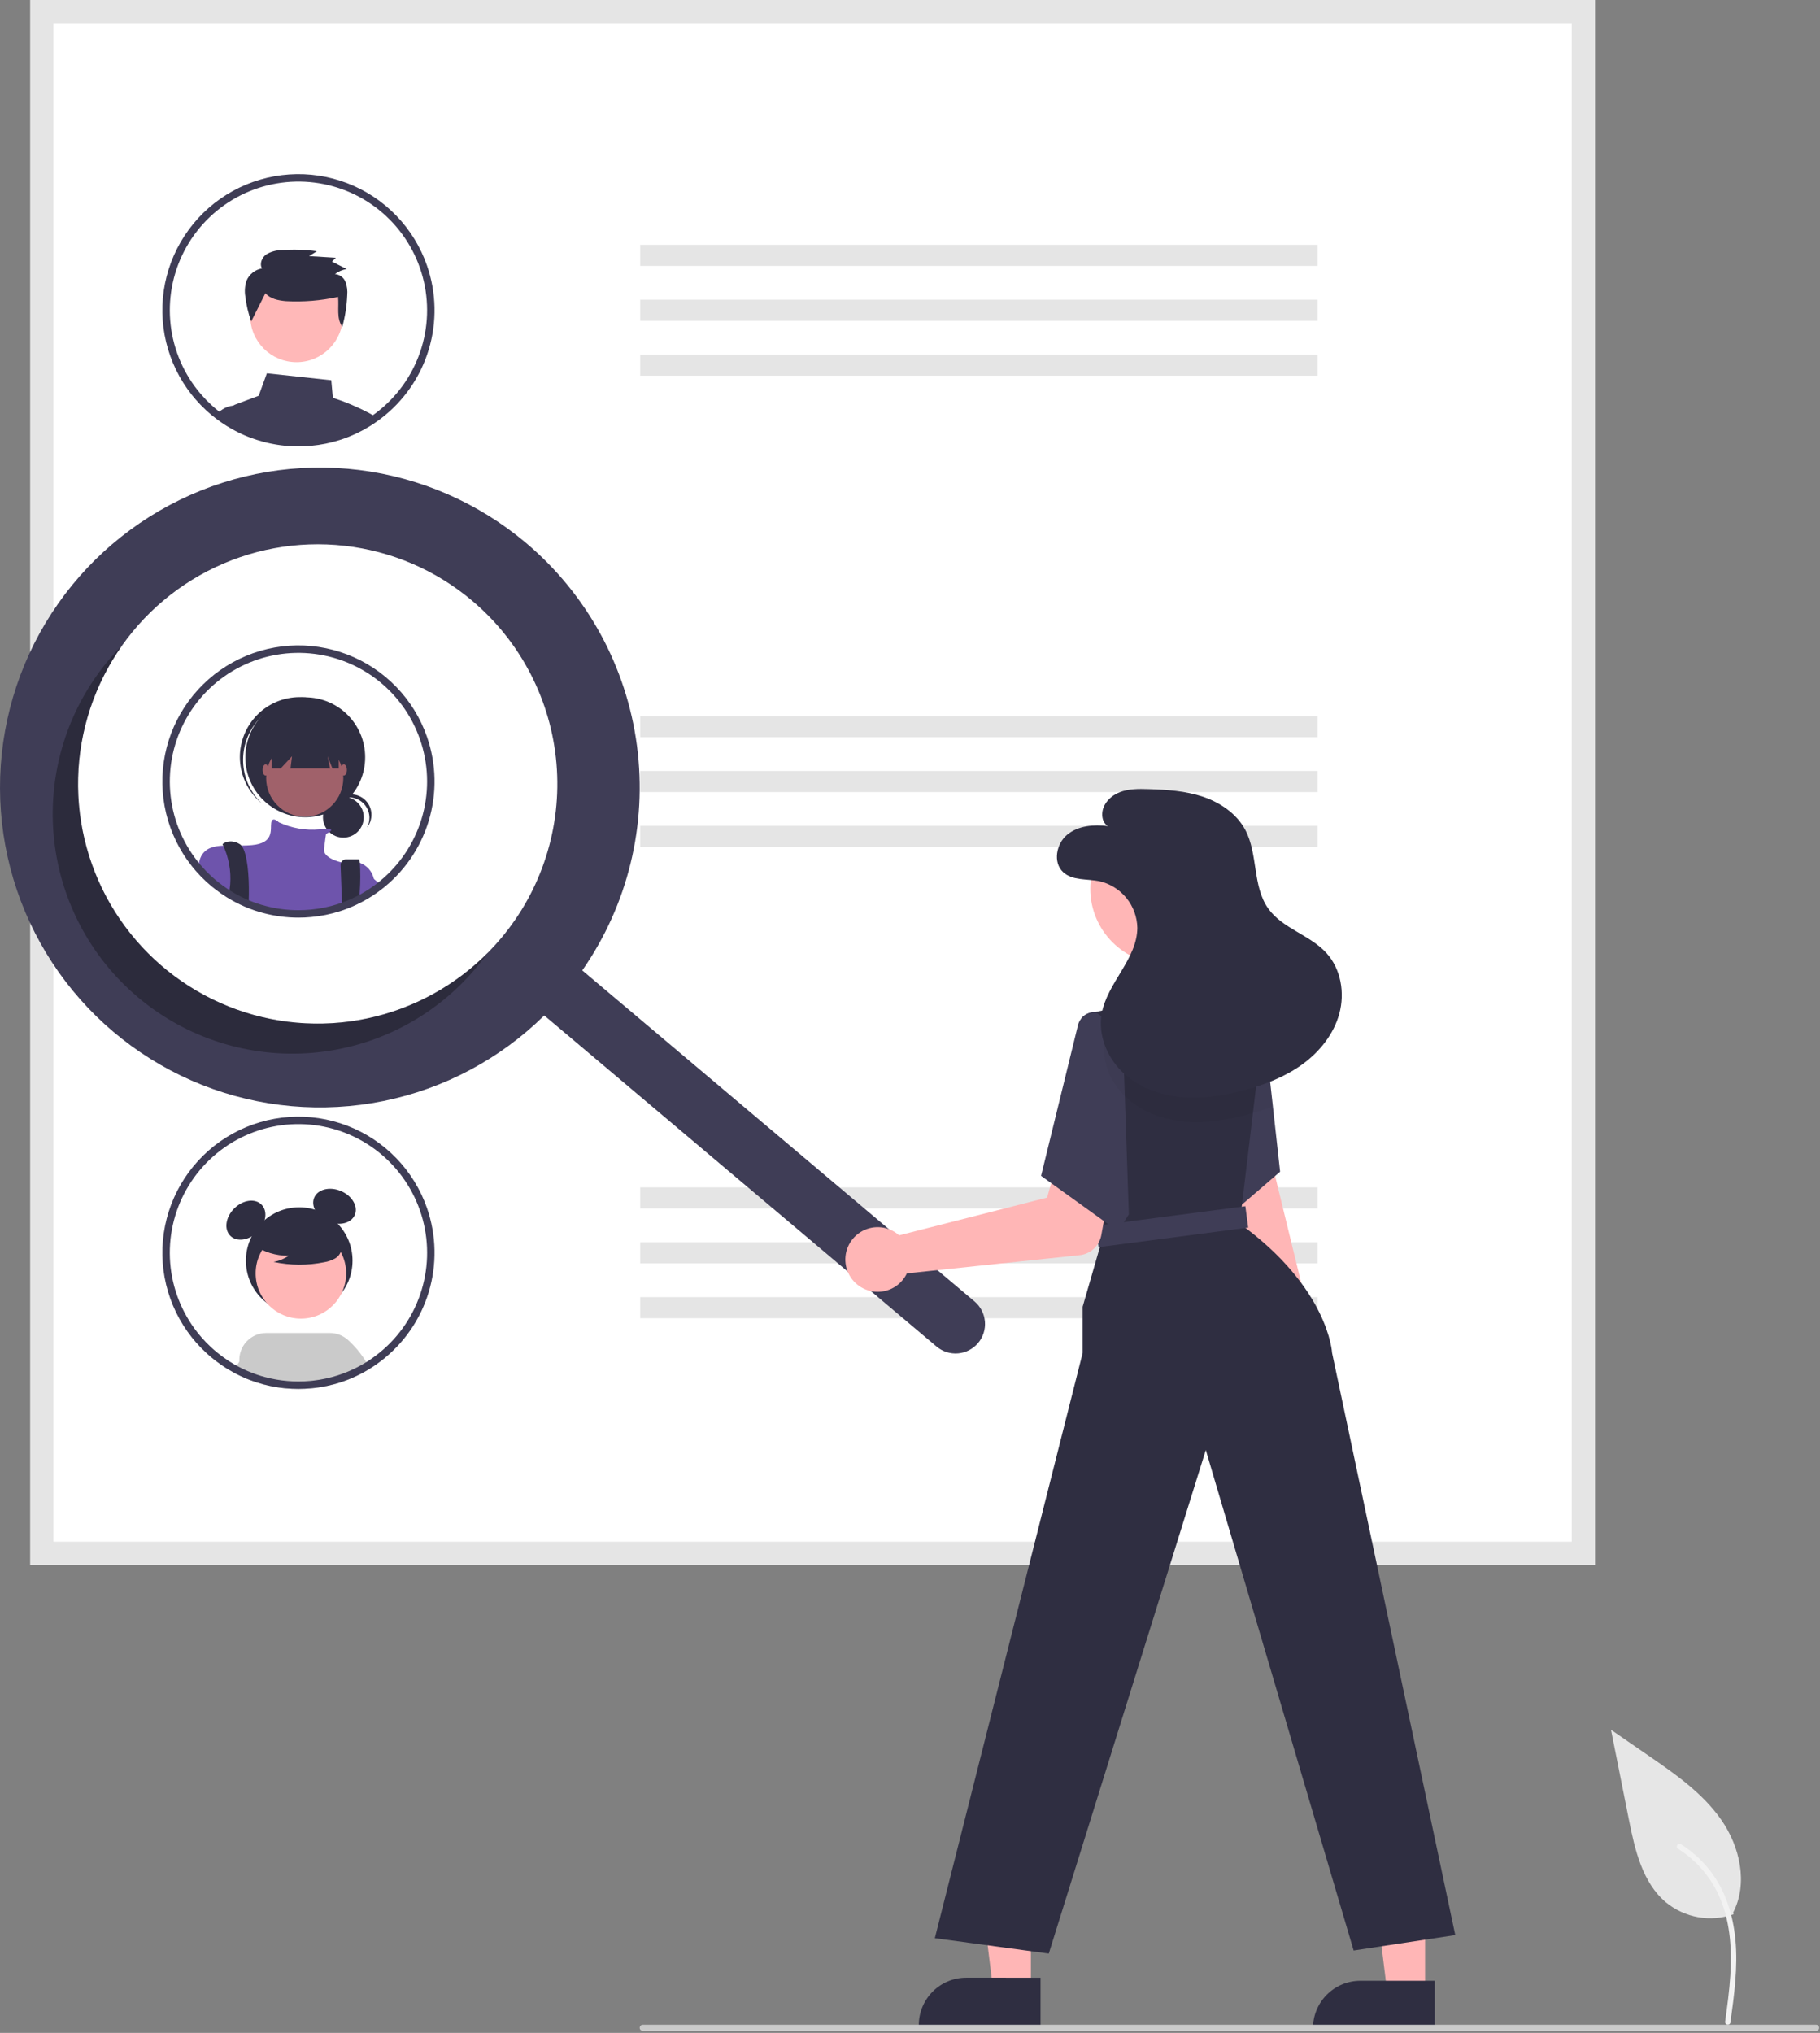 <svg width="591" height="660" viewBox="0 0 591 660" fill="none" xmlns="http://www.w3.org/2000/svg">
<rect x="0" y="0" width="591" height="660" fill="#808080" stroke="none"/>
<g clip-path="url(#clip0_1_370)">
<path d="M562.935 621.488C559.252 622.783 555.299 623.107 551.455 622.43C547.611 621.753 544.006 620.097 540.988 617.622C533.301 611.17 530.888 600.541 528.93 590.698L523.13 561.586L535.273 569.948C544.006 575.961 552.935 582.167 558.982 590.877C565.029 599.587 567.668 611.477 562.81 620.901" fill="#E6E6E6"/>
<path d="M561.896 656.734C563.125 647.781 564.39 638.714 563.528 629.665C562.762 621.629 560.31 613.78 555.318 607.344C552.669 603.934 549.445 601.013 545.792 598.711C544.839 598.111 543.963 599.62 544.911 600.218C551.232 604.213 556.121 610.112 558.874 617.065C561.914 624.797 562.402 633.226 561.874 641.439C561.557 646.406 560.885 651.339 560.208 656.269C560.154 656.492 560.187 656.728 560.3 656.927C560.414 657.127 560.599 657.276 560.818 657.343C561.042 657.403 561.28 657.373 561.481 657.259C561.682 657.145 561.83 656.956 561.893 656.733L561.896 656.734Z" fill="#F2F2F2"/>
<path d="M517.885 508.034H9.851V0H517.885V508.034Z" fill="white"/>
<path d="M517.885 508.034H9.851V0H517.885V508.034ZM17.357 500.528H510.379V7.506H17.357V500.528Z" fill="#E5E5E5"/>
<path d="M427.885 79.482H207.885V86.335H427.885V79.482Z" fill="#E5E5E5"/>
<path d="M427.885 97.3H207.885V104.153H427.885V97.3Z" fill="#E5E5E5"/>
<path d="M427.885 115.118H207.885V121.972H427.885V115.118Z" fill="#E5E5E5"/>
<path d="M427.885 232.482H207.885V239.336H427.885V232.482Z" fill="#E5E5E5"/>
<path d="M427.885 250.301H207.885V257.154H427.885V250.301Z" fill="#E5E5E5"/>
<path d="M427.885 268.119H207.885V274.972H427.885V268.119Z" fill="#E5E5E5"/>
<path d="M427.885 385.483H207.885V392.336H427.885V385.483Z" fill="#E5E5E5"/>
<path d="M427.885 403.301H207.885V410.154H427.885V403.301Z" fill="#E5E5E5"/>
<path d="M427.885 421.119H207.885V427.972H427.885V421.119Z" fill="#E5E5E5"/>
<path d="M119.814 134.084C116.056 132.104 112.133 130.453 108.089 129.15L107.574 123.446L86.663 121.193L84.005 128.484L76.501 131.3C76.232 131.402 75.977 131.535 75.739 131.696H75.731C75.312 131.979 74.956 132.345 74.683 132.77C74.41 133.196 74.227 133.673 74.144 134.171C74.064 134.667 74.083 135.174 74.2 135.663L74.597 137.289C75.168 137.63 75.755 137.955 76.342 138.265L76.715 138.455C77.572 138.899 78.444 139.32 79.341 139.708C79.523 139.788 79.722 139.867 79.904 139.946C79.92 139.954 79.928 139.954 79.944 139.962C80.364 140.137 80.784 140.303 81.213 140.462C82.62 141 84.055 141.46 85.512 141.842C89.231 142.834 93.063 143.335 96.912 143.334C98.316 143.334 99.704 143.27 101.077 143.135C104.212 142.846 107.308 142.221 110.31 141.271C110.318 141.271 110.326 141.263 110.334 141.263C112.231 140.659 114.084 139.925 115.879 139.066C115.887 139.058 115.903 139.058 115.911 139.05C116.315 138.86 116.704 138.653 117.101 138.455L117.291 138.36C117.608 138.193 117.926 138.027 118.243 137.852C119.037 137.416 119.814 136.956 120.583 136.464C120.797 136.337 121.004 136.202 121.218 136.059C121.519 135.861 121.821 135.655 122.114 135.441C121.377 134.965 120.607 134.513 119.814 134.084Z" fill="#3F3D56"/>
<path d="M80.57 137.598L79.261 131.688H75.842C75.808 131.689 75.773 131.692 75.739 131.696H75.731C74.502 131.8 73.319 132.209 72.288 132.886C71.589 133.333 70.968 133.89 70.448 134.536C71.463 135.306 72.519 136.02 73.605 136.702L73.653 136.726C73.962 136.916 74.28 137.107 74.597 137.289C75.168 137.63 75.755 137.955 76.342 138.265L76.715 138.455C77.572 138.899 78.445 139.32 79.341 139.708C79.523 139.788 79.722 139.867 79.904 139.946C79.92 139.954 79.928 139.954 79.944 139.962C80.364 140.137 80.784 140.303 81.213 140.462L80.57 137.598Z" fill="#3F3D56"/>
<path d="M96.297 117.587C104.615 117.587 111.358 110.845 111.358 102.527C111.358 94.21 104.615 87.467 96.297 87.467C87.98 87.467 81.237 94.21 81.237 102.527C81.237 110.845 87.98 117.587 96.297 117.587Z" fill="#FFB8B8"/>
<path d="M86.186 95.192C87.745 97.037 90.384 97.557 92.817 97.771C98.507 98.085 104.214 97.619 109.778 96.386C110.122 99.727 109.182 103.33 111.151 106.079C112.073 102.751 112.61 99.328 112.749 95.878C112.896 94.398 112.703 92.903 112.184 91.509C111.907 90.81 111.439 90.203 110.834 89.757C110.229 89.311 109.511 89.044 108.761 88.985C109.883 88.134 111.197 87.572 112.588 87.349L107.806 84.946L109.034 83.686L100.377 83.156L102.884 81.563C99.11 81.044 95.292 80.924 91.493 81.203C89.718 81.204 87.976 81.688 86.455 82.604C85.025 83.626 84.199 85.657 85.087 87.158C83.976 87.341 82.93 87.804 82.048 88.504C81.166 89.203 80.477 90.117 80.047 91.157C79.503 92.811 79.372 94.573 79.665 96.289C79.991 99.042 80.63 101.749 81.572 104.357L86.186 95.192Z" fill="#2F2E41"/>
<path d="M138.646 86.202C136.533 80.131 133.122 74.595 128.649 69.979C124.176 65.362 118.751 61.777 112.75 59.474C106.75 57.169 100.319 56.202 93.906 56.639C87.494 57.076 81.254 58.906 75.621 62.002C69.988 65.099 65.099 69.386 61.294 74.567C57.488 79.747 54.859 85.694 53.588 91.995C52.318 98.296 52.437 104.798 53.938 111.048C55.438 117.298 58.284 123.145 62.277 128.182C62.674 128.682 63.086 129.182 63.507 129.666C63.539 129.697 63.562 129.729 63.594 129.761C64.628 130.952 65.727 132.086 66.886 133.156C67.188 133.434 67.505 133.719 67.822 133.989C68.425 134.528 69.044 135.044 69.687 135.536C69.94 135.734 70.186 135.933 70.448 136.123C71.463 136.892 72.518 137.606 73.605 138.289L73.653 138.312C73.962 138.503 74.28 138.693 74.597 138.876C75.168 139.217 75.755 139.542 76.342 139.851L76.715 140.042C77.572 140.486 78.445 140.906 79.341 141.295C79.523 141.374 79.722 141.454 79.904 141.533C79.92 141.541 79.928 141.541 79.944 141.549C80.364 141.724 80.784 141.89 81.213 142.049C82.62 142.586 84.055 143.047 85.512 143.429C89.231 144.42 93.063 144.922 96.912 144.92C98.316 144.92 99.704 144.857 101.077 144.722C104.212 144.433 107.308 143.808 110.31 142.858C110.318 142.858 110.326 142.85 110.334 142.85C112.231 142.246 114.084 141.511 115.879 140.653C115.887 140.645 115.903 140.645 115.911 140.637C116.315 140.446 116.704 140.24 117.101 140.042L117.291 139.946C117.608 139.78 117.926 139.613 118.243 139.439C119.037 139.002 119.814 138.542 120.583 138.051C120.797 137.924 121.004 137.789 121.218 137.646C121.519 137.448 121.821 137.241 122.114 137.027C122.503 136.758 122.892 136.48 123.273 136.194C123.391 136.107 123.519 136.02 123.637 135.925C131.069 130.283 136.525 122.434 139.221 113.502C141.917 104.569 141.716 95.013 138.646 86.202V86.202ZM122.178 133.997C121.916 134.203 121.647 134.401 121.377 134.584C121.115 134.782 120.853 134.973 120.583 135.147C120.353 135.314 120.123 135.472 119.885 135.623L119.814 135.671C119.639 135.79 119.465 135.901 119.29 136.012C118.632 136.424 117.965 136.821 117.291 137.202L117.077 137.321C116.776 137.487 116.474 137.646 116.173 137.805C116.133 137.828 116.085 137.844 116.046 137.868L115.998 137.892C115.618 138.09 115.229 138.281 114.84 138.463C113.34 139.185 111.795 139.811 110.215 140.335C110.009 140.407 109.803 140.478 109.597 140.541C106.755 141.445 103.824 142.041 100.855 142.318C99.554 142.437 98.237 142.501 96.912 142.501C93.272 142.508 89.647 142.034 86.131 141.089C84.327 140.618 82.559 140.019 80.84 139.296C80.753 139.256 80.657 139.225 80.57 139.185C80.475 139.145 80.388 139.114 80.301 139.074C80.205 139.034 80.118 138.995 80.023 138.947C79.277 138.622 78.539 138.265 77.818 137.892L77.469 137.71C76.588 137.249 75.723 136.758 74.882 136.234C74.636 136.083 74.383 135.925 74.145 135.758C74.081 135.718 74.026 135.679 73.962 135.639C73.399 135.266 72.836 134.877 72.288 134.473C71.916 134.195 71.543 133.918 71.178 133.632C70.567 133.172 69.98 132.68 69.409 132.172C69.108 131.918 68.814 131.641 68.528 131.379C67.404 130.341 66.339 129.239 65.339 128.079C65.006 127.698 64.681 127.317 64.371 126.921C64.301 126.842 64.235 126.76 64.173 126.675C59.019 120.171 55.919 112.279 55.268 104.006C54.617 95.733 56.445 87.454 60.519 80.224C64.593 72.994 70.728 67.141 78.141 63.412C85.555 59.683 93.911 58.246 102.144 59.285C110.378 60.325 118.115 63.793 124.369 69.247C130.623 74.702 135.111 81.895 137.261 89.911C139.41 97.926 139.123 106.4 136.437 114.252C133.751 122.104 128.787 128.978 122.178 133.997L122.178 133.997Z" fill="#3F3D56"/>
<path d="M138.647 239.202C136.534 233.132 133.122 227.595 128.649 222.979C124.177 218.363 118.751 214.778 112.751 212.474C106.75 210.17 100.319 209.202 93.907 209.639C87.494 210.076 81.254 211.906 75.621 215.003C69.989 218.099 65.099 222.387 61.294 227.567C57.489 232.747 54.859 238.695 53.589 244.995C52.318 251.296 52.438 257.798 53.938 264.048C55.439 270.298 58.285 276.145 62.277 281.182C62.674 281.682 63.087 282.182 63.507 282.666C63.539 282.697 63.562 282.729 63.594 282.761C64.628 283.952 65.727 285.086 66.886 286.156C67.188 286.434 67.505 286.719 67.822 286.989C68.425 287.529 69.044 288.044 69.687 288.536C70.941 289.525 72.249 290.444 73.605 291.289L73.653 291.313C74.533 291.86 75.43 292.368 76.342 292.852L76.715 293.042C77.572 293.486 78.444 293.907 79.341 294.295C79.523 294.375 79.722 294.454 79.904 294.533C79.92 294.541 79.928 294.541 79.944 294.549C81.755 295.302 83.616 295.93 85.513 296.429C89.231 297.42 93.063 297.922 96.912 297.921C98.316 297.921 99.704 297.857 101.077 297.722C104.212 297.433 107.308 296.808 110.31 295.858C110.319 295.858 110.326 295.85 110.334 295.85C112.231 295.246 114.084 294.512 115.879 293.653C115.887 293.645 115.903 293.645 115.911 293.637C116.315 293.446 116.704 293.24 117.101 293.042L117.292 292.947C117.609 292.78 117.926 292.613 118.243 292.439C119.037 292.003 119.814 291.543 120.584 291.051C120.798 290.924 121.004 290.789 121.218 290.646C121.916 290.186 122.606 289.694 123.273 289.194C123.392 289.107 123.519 289.02 123.638 288.925C131.07 283.283 136.524 275.434 139.221 266.502C141.917 257.57 141.716 248.013 138.647 239.202V239.202Z" fill="white"/>
<path d="M111.495 271.944C115.153 271.944 118.119 268.979 118.119 265.321C118.119 261.663 115.153 258.698 111.495 258.698C107.838 258.698 104.872 261.663 104.872 265.321C104.872 268.979 107.838 271.944 111.495 271.944Z" fill="#2F2E41"/>
<path d="M113.341 258.88C114.487 258.881 115.614 259.178 116.611 259.744C117.607 260.31 118.44 261.125 119.028 262.109C119.616 263.093 119.938 264.213 119.963 265.359C119.988 266.505 119.715 267.638 119.171 268.647C119.745 267.929 120.163 267.099 120.399 266.21C120.634 265.321 120.682 264.393 120.539 263.484C120.396 262.576 120.065 261.707 119.568 260.934C119.071 260.16 118.418 259.499 117.651 258.991C116.884 258.484 116.02 258.142 115.113 257.987C114.207 257.832 113.278 257.868 112.386 258.092C111.494 258.316 110.659 258.723 109.933 259.288C109.207 259.852 108.607 260.562 108.17 261.371C108.789 260.594 109.576 259.966 110.471 259.535C111.366 259.104 112.348 258.88 113.341 258.88L113.341 258.88Z" fill="#2F2E41"/>
<path d="M99.119 265.307C109.864 265.307 118.575 256.596 118.575 245.851C118.575 235.106 109.864 226.395 99.119 226.395C88.373 226.395 79.663 235.106 79.663 245.851C79.663 256.596 88.373 265.307 99.119 265.307Z" fill="#2F2E41"/>
<path d="M83.849 233.78C87.201 230.009 91.887 227.689 96.918 227.308C101.949 226.928 106.931 228.516 110.812 231.739C110.654 231.588 110.495 231.435 110.331 231.289C106.488 227.846 101.434 226.07 96.281 226.353C91.129 226.636 86.3 228.955 82.857 232.798C79.414 236.641 77.639 241.695 77.922 246.847C78.205 252 80.523 256.828 84.367 260.271C84.404 260.304 84.441 260.337 84.478 260.37C84.643 260.517 84.813 260.656 84.982 260.796C81.326 257.319 79.165 252.557 78.954 247.517C78.743 242.476 80.498 237.55 83.85 233.779L83.849 233.78Z" fill="#2F2E41"/>
<path d="M98.954 265.142C105.874 265.142 111.484 259.532 111.484 252.611C111.484 245.691 105.874 240.081 98.954 240.081C92.033 240.081 86.423 245.691 86.423 252.611C86.423 259.532 92.033 265.142 98.954 265.142Z" fill="#A0616A"/>
<path d="M121.377 285.26V289.464C120.607 289.956 119.83 290.416 119.037 290.853C118.719 291.027 118.402 291.194 118.085 291.36L117.894 291.455C117.498 291.654 117.109 291.86 116.704 292.05C116.697 292.058 116.68 292.058 116.673 292.066C114.877 292.925 113.024 293.659 111.127 294.264C111.12 294.264 111.112 294.272 111.104 294.272C108.101 295.221 105.006 295.846 101.87 296.136C100.497 296.271 99.109 296.334 97.705 296.334C93.857 296.335 90.025 295.834 86.306 294.843C84.409 294.344 82.548 293.716 80.737 292.963C80.721 292.955 80.713 292.955 80.697 292.947C80.515 292.867 80.316 292.788 80.134 292.709C79.238 292.32 78.365 291.9 77.508 291.455L77.136 291.265C76.223 290.781 75.327 290.273 74.446 289.726L74.399 289.702C73.043 288.857 71.734 287.938 70.48 286.95C69.837 286.458 69.219 285.942 68.616 285.403C68.298 285.133 67.981 284.847 67.68 284.57C66.521 283.499 65.422 282.366 64.387 281.175C64.525 280.348 64.726 279.534 64.99 278.739L64.998 278.731C65.046 278.596 65.101 278.463 65.165 278.335C65.209 278.221 65.259 278.109 65.315 278.001C66.735 275.344 69.306 274.685 72.495 274.543C74.296 274.463 76.287 274.551 78.389 274.527C79.499 274.519 80.65 274.479 81.8 274.376C89.058 273.718 87.742 269.434 88.067 267.125C88.392 264.888 90.407 266.824 90.542 266.951L90.55 266.959C94.657 268.881 99.202 269.678 103.718 269.267C104.496 269.172 105.273 269.117 106.05 269.093C108.097 269.069 107.653 269.656 106.947 270.14C106.605 270.365 106.247 270.567 105.876 270.743C105.876 270.743 105.551 272.726 105.218 275.693C104.9 278.533 110.342 279.866 110.794 279.969C110.804 279.975 110.815 279.978 110.826 279.977C112.813 279.461 114.906 279.516 116.863 280.135H116.871C117.989 280.547 118.987 281.231 119.774 282.126C120.561 283.021 121.112 284.098 121.377 285.26Z" fill="#6E54AC"/>
<path d="M80.816 290.361C80.816 290.948 80.801 291.511 80.777 292.042C80.769 292.36 80.753 292.669 80.737 292.963C80.721 292.955 80.713 292.955 80.697 292.947C80.515 292.867 80.316 292.788 80.134 292.709C79.238 292.32 78.365 291.9 77.508 291.455L77.136 291.265C76.223 290.781 75.327 290.274 74.446 289.726C74.47 289.448 74.51 289.171 74.549 288.893C74.636 288.282 74.708 287.664 74.756 287.053C75.068 282.761 74.29 278.461 72.495 274.551V274.543C72.336 274.225 72.241 274.051 72.241 274.051C72.241 274.051 74.549 272.068 77.841 274.051C78.052 274.174 78.237 274.336 78.389 274.527C80.372 276.867 80.911 284.736 80.816 290.361Z" fill="#2F2E41"/>
<path d="M116.839 289.282C116.807 290.17 116.76 291.098 116.704 292.042V292.05C116.697 292.058 116.68 292.058 116.673 292.066C114.877 292.925 113.024 293.659 111.127 294.264C111.12 294.264 111.112 294.272 111.104 294.272L111.017 292.042L111.008 291.749L110.588 280.897C110.577 280.651 110.616 280.406 110.702 280.175C110.788 279.945 110.92 279.735 111.09 279.557C111.259 279.379 111.464 279.237 111.69 279.14C111.916 279.043 112.159 278.993 112.405 278.993H116.427C116.625 278.993 116.768 279.397 116.863 280.127V280.135C117.058 283.181 117.05 286.237 116.839 289.282Z" fill="#2F2E41"/>
<path d="M88.237 236.948V249.482H91.138L94.831 245.525L94.337 249.482H107.164L106.371 245.525L107.957 249.482H110.003V236.948H88.237Z" fill="#2F2E41"/>
<path d="M86.258 251.787C86.804 251.787 87.247 250.975 87.247 249.974C87.247 248.972 86.804 248.16 86.258 248.16C85.712 248.16 85.269 248.972 85.269 249.974C85.269 250.975 85.712 251.787 86.258 251.787Z" fill="#A0616A"/>
<path d="M111.65 251.787C112.196 251.787 112.639 250.975 112.639 249.974C112.639 248.972 112.196 248.16 111.65 248.16C111.104 248.16 110.661 248.972 110.661 249.974C110.661 250.975 111.104 251.787 111.65 251.787Z" fill="#A0616A"/>
<path d="M124.066 287.608C123.4 288.108 122.709 288.6 122.011 289.06C121.797 289.202 121.591 289.337 121.377 289.464C120.607 289.956 119.83 290.416 119.037 290.852C118.719 291.027 118.402 291.194 118.085 291.36V282.618C118.085 282.618 119.354 283.634 121.377 285.323C121.631 285.537 121.892 285.76 122.17 285.998C122.757 286.489 123.392 287.029 124.066 287.608Z" fill="#6E54AC"/>
<path d="M138.647 239.202C136.534 233.132 133.122 227.595 128.649 222.979C124.177 218.363 118.751 214.778 112.751 212.474C106.75 210.17 100.319 209.202 93.907 209.639C87.494 210.076 81.254 211.906 75.621 215.003C69.989 218.099 65.099 222.387 61.294 227.567C57.489 232.747 54.859 238.695 53.589 244.995C52.318 251.296 52.438 257.798 53.938 264.048C55.439 270.298 58.285 276.145 62.277 281.182C62.674 281.682 63.087 282.182 63.507 282.666C63.539 282.697 63.562 282.729 63.594 282.761C64.628 283.952 65.727 285.086 66.886 286.156C67.188 286.434 67.505 286.719 67.822 286.989C68.425 287.529 69.044 288.044 69.687 288.536C70.941 289.525 72.249 290.444 73.605 291.289L73.653 291.313C74.533 291.86 75.43 292.368 76.342 292.852L76.715 293.042C77.572 293.486 78.444 293.907 79.341 294.295C79.523 294.375 79.722 294.454 79.904 294.533C79.92 294.541 79.928 294.541 79.944 294.549C81.755 295.302 83.616 295.93 85.513 296.429C89.231 297.42 93.063 297.922 96.912 297.921C98.316 297.921 99.704 297.857 101.077 297.722C104.212 297.433 107.308 296.808 110.31 295.858C110.319 295.858 110.326 295.85 110.334 295.85C112.231 295.246 114.084 294.512 115.879 293.653C115.887 293.645 115.903 293.645 115.911 293.637C116.315 293.446 116.704 293.24 117.101 293.042L117.292 292.947C117.609 292.78 117.926 292.613 118.243 292.439C119.037 292.003 119.814 291.543 120.584 291.051C120.798 290.924 121.004 290.789 121.218 290.646C121.916 290.186 122.606 289.694 123.273 289.194C123.392 289.107 123.519 289.02 123.638 288.925C131.07 283.283 136.524 275.434 139.221 266.502C141.917 257.57 141.716 248.013 138.647 239.202V239.202ZM122.178 286.997C121.916 287.203 121.646 287.402 121.377 287.584C121.115 287.782 120.853 287.973 120.584 288.147C120.354 288.314 120.123 288.473 119.885 288.623C119.687 288.758 119.489 288.885 119.29 289.012C118.632 289.424 117.966 289.821 117.292 290.202L117.077 290.321C116.776 290.487 116.474 290.646 116.173 290.805C116.133 290.829 116.085 290.844 116.046 290.868L115.998 290.892C115.618 291.09 115.229 291.281 114.84 291.463C113.34 292.186 111.795 292.811 110.215 293.335C110.009 293.407 109.803 293.478 109.597 293.542C106.755 294.445 103.824 295.041 100.855 295.319C99.553 295.438 98.237 295.501 96.912 295.501C93.272 295.508 89.647 295.034 86.131 294.089C84.327 293.618 82.559 293.019 80.84 292.296C80.658 292.225 80.475 292.145 80.301 292.074C80.206 292.034 80.118 291.995 80.023 291.947C79.277 291.622 78.54 291.265 77.818 290.892L77.469 290.71C76.588 290.249 75.723 289.758 74.882 289.234C74.573 289.044 74.264 288.845 73.963 288.639C73.01 288.012 72.082 287.338 71.178 286.632C70.567 286.172 69.98 285.68 69.409 285.172C69.108 284.919 68.814 284.641 68.528 284.379C67.404 283.341 66.339 282.239 65.339 281.079C65.006 280.698 64.681 280.318 64.371 279.921C64.301 279.843 64.235 279.76 64.173 279.675C59.019 273.171 55.919 265.279 55.268 257.006C54.617 248.733 56.445 240.454 60.519 233.224C64.593 225.994 70.728 220.141 78.141 216.412C85.555 212.683 93.911 211.246 102.144 212.286C110.378 213.325 118.115 216.793 124.369 222.247C130.623 227.702 135.111 234.895 137.261 242.911C139.41 250.926 139.123 259.4 136.437 267.252C133.751 275.104 128.787 281.978 122.178 286.997V286.997Z" fill="#3F3D56"/>
<path d="M97.162 426.591C106.724 426.591 114.476 418.839 114.476 409.276C114.476 399.714 106.724 391.962 97.162 391.962C87.599 391.962 79.847 399.714 79.847 409.276C79.847 418.839 87.599 426.591 97.162 426.591Z" fill="#2F2E41"/>
<path d="M83.647 399.941C86.445 397.143 87.012 393.173 84.913 391.075C82.815 388.977 78.845 389.544 76.047 392.342C73.249 395.14 72.682 399.109 74.781 401.207C76.879 403.306 80.849 402.739 83.647 399.941Z" fill="#2F2E41"/>
<path d="M115.208 394.442C116.374 391.713 114.369 388.241 110.73 386.686C107.091 385.132 103.196 386.084 102.03 388.813C100.865 391.542 102.869 395.015 106.508 396.569C110.147 398.124 114.042 397.171 115.208 394.442Z" fill="#2F2E41"/>
<path d="M117.872 442.862L115.832 439.652C114.967 437.718 113.37 436.206 111.392 435.447C109.414 434.689 107.216 434.745 105.279 435.603C103.342 436.462 101.825 438.053 101.059 440.028C100.293 442.004 100.341 444.202 101.192 446.142L101.772 448.222L102.432 450.582C105.105 450.244 107.742 449.669 110.312 448.862C110.32 448.861 110.327 448.857 110.332 448.852C112.232 448.251 114.087 447.516 115.883 446.652C115.892 446.642 115.902 446.642 115.912 446.632C116.312 446.442 116.702 446.242 117.102 446.042C117.168 446.013 117.231 445.979 117.292 445.942C117.612 445.782 117.932 445.612 118.242 445.442C118.562 445.272 118.872 445.092 119.172 444.902L117.872 442.862Z" fill="#CACACA"/>
<path d="M97.711 428.104C105.826 428.104 112.405 421.525 112.405 413.41C112.405 405.294 105.826 398.715 97.711 398.715C89.595 398.715 83.016 405.294 83.016 413.41C83.016 421.525 89.595 428.104 97.711 428.104Z" fill="#FFB6B6"/>
<path d="M118.932 442.232C117.311 439.537 115.299 437.097 112.962 434.992C111.361 433.561 109.289 432.771 107.142 432.772H86.442C85.249 432.772 84.069 433.016 82.974 433.489C81.88 433.963 80.894 434.656 80.077 435.526C79.261 436.395 78.632 437.423 78.228 438.546C77.825 439.668 77.656 440.862 77.732 442.052C77.777 442.723 77.898 443.388 78.092 444.032C78.24 444.499 78.424 444.954 78.642 445.392L79.662 447.432C79.742 447.462 79.822 447.502 79.902 447.532C79.922 447.542 79.932 447.542 79.942 447.552C80.362 447.722 80.782 447.892 81.212 448.052C82.619 448.59 84.055 449.051 85.512 449.432C87.859 450.062 90.253 450.493 92.672 450.722C94.082 450.852 95.492 450.922 96.912 450.922C98.322 450.922 99.702 450.852 101.082 450.722C101.532 450.682 101.982 450.632 102.432 450.582C105.105 450.245 107.742 449.669 110.312 448.862C110.32 448.861 110.327 448.857 110.332 448.852C112.232 448.251 114.087 447.516 115.882 446.652C115.892 446.642 115.902 446.642 115.912 446.632C116.312 446.442 116.702 446.242 117.102 446.042C117.167 446.013 117.231 445.979 117.292 445.942C117.612 445.782 117.932 445.612 118.242 445.442C118.562 445.272 118.872 445.092 119.172 444.902C119.492 444.732 119.792 444.542 120.102 444.352C119.722 443.602 119.332 442.902 118.932 442.232Z" fill="#CACACA"/>
<path d="M90.192 435.452C88.276 434.556 86.084 434.455 84.094 435.17C82.104 435.886 80.478 437.361 79.572 439.272L77.732 442.052L76.852 443.382L75.512 445.402C75.792 445.552 76.062 445.702 76.343 445.852L76.712 446.042C77.572 446.482 78.442 446.902 79.343 447.292C79.442 447.342 79.552 447.382 79.662 447.432C79.742 447.462 79.822 447.502 79.902 447.532C79.922 447.542 79.932 447.542 79.942 447.552C80.362 447.722 80.782 447.892 81.212 448.052C82.619 448.59 84.055 449.051 85.512 449.432C87.859 450.062 90.254 450.493 92.672 450.722L93.372 448.352L94.052 446.092C94.949 444.169 95.046 441.968 94.322 439.974C93.599 437.979 92.113 436.353 90.192 435.452Z" fill="#CACACA"/>
<path d="M82.27 404.167C85.628 406.481 89.614 407.713 93.692 407.697C92.237 408.705 90.581 409.387 88.838 409.694C94.26 410.857 99.864 410.888 105.299 409.786C106.507 409.592 107.673 409.192 108.745 408.603C109.279 408.304 109.745 407.897 110.111 407.407C110.478 406.917 110.737 406.355 110.872 405.758C111.233 403.695 109.625 401.82 107.955 400.557C105.397 398.652 102.447 397.34 99.32 396.715C96.192 396.09 92.965 396.168 89.871 396.943C87.81 397.358 85.935 398.418 84.516 399.97C83.829 400.76 83.415 401.749 83.334 402.792C83.253 403.836 83.509 404.877 84.065 405.764L82.27 404.167Z" fill="#2F2E41"/>
<path d="M138.652 392.202C136.539 386.131 133.128 380.594 128.655 375.977C124.183 371.36 118.757 367.774 112.756 365.47C106.756 363.166 100.324 362.198 93.911 362.635C87.498 363.071 81.257 364.902 75.624 367.998C69.991 371.094 65.102 375.382 61.296 380.563C57.49 385.743 54.861 391.692 53.591 397.993C52.321 404.294 52.44 410.797 53.941 417.047C55.442 423.297 58.289 429.145 62.282 434.182C62.672 434.682 63.093 435.182 63.512 435.662C63.536 435.697 63.563 435.731 63.593 435.762C64.628 436.953 65.73 438.085 66.892 439.152C67.192 439.432 67.502 439.722 67.823 439.992C68.422 440.532 69.042 441.042 69.692 441.532C69.942 441.732 70.192 441.932 70.452 442.122C71.462 442.892 72.522 443.602 73.602 444.292C73.621 444.292 73.638 444.299 73.652 444.312C73.962 444.502 74.282 444.692 74.602 444.872C74.902 445.052 75.212 445.232 75.512 445.402C75.792 445.552 76.062 445.702 76.343 445.852L76.712 446.042C77.573 446.482 78.442 446.902 79.343 447.292C79.442 447.342 79.552 447.382 79.662 447.432C79.742 447.462 79.823 447.502 79.902 447.532C79.922 447.542 79.932 447.542 79.942 447.552C80.362 447.722 80.782 447.892 81.212 448.052C82.619 448.59 84.055 449.051 85.512 449.432C87.859 450.062 90.254 450.493 92.672 450.722C94.082 450.852 95.492 450.922 96.912 450.922C98.322 450.922 99.702 450.852 101.082 450.722C101.532 450.682 101.982 450.632 102.432 450.582C105.105 450.244 107.742 449.669 110.312 448.862C110.32 448.861 110.327 448.857 110.332 448.852C112.232 448.251 114.087 447.516 115.882 446.652C115.892 446.642 115.902 446.642 115.912 446.632C116.312 446.442 116.702 446.242 117.102 446.042C117.167 446.013 117.231 445.979 117.292 445.942C117.612 445.782 117.932 445.612 118.242 445.442C118.562 445.272 118.872 445.092 119.172 444.902C119.492 444.732 119.792 444.542 120.102 444.352C120.262 444.252 120.422 444.152 120.582 444.052C120.802 443.922 121.002 443.792 121.222 443.642C121.522 443.452 121.822 443.242 122.112 443.032C122.502 442.762 122.892 442.482 123.272 442.192C123.4 442.108 123.524 442.018 123.642 441.922C131.068 436.277 136.519 428.428 139.215 419.498C141.911 410.567 141.714 401.013 138.652 392.202L138.652 392.202ZM122.182 439.992C121.922 440.202 121.652 440.402 121.382 440.582C121.112 440.782 120.852 440.972 120.582 441.152C120.352 441.312 120.122 441.472 119.882 441.622C119.861 441.641 119.837 441.658 119.812 441.672C119.642 441.792 119.462 441.902 119.292 442.012C119.172 442.082 119.052 442.162 118.932 442.232C118.582 442.452 118.232 442.662 117.872 442.862C117.682 442.982 117.482 443.092 117.292 443.202C117.222 443.242 117.152 443.282 117.082 443.322C116.772 443.492 116.472 443.642 116.172 443.802C116.132 443.832 116.082 443.842 116.052 443.872C116.034 443.872 116.016 443.879 116.002 443.892C115.622 444.092 115.232 444.282 114.842 444.462C113.341 445.185 111.794 445.809 110.212 446.332C110.012 446.402 109.802 446.482 109.602 446.542C107.052 447.351 104.43 447.914 101.772 448.222C101.472 448.262 101.162 448.292 100.852 448.322C99.552 448.442 98.242 448.502 96.912 448.502C95.732 448.502 94.542 448.452 93.372 448.352C90.926 448.148 88.504 447.727 86.132 447.092C84.328 446.622 82.56 446.02 80.843 445.292C80.752 445.252 80.662 445.222 80.573 445.182C80.472 445.142 80.392 445.112 80.302 445.072C80.202 445.032 80.122 444.992 80.022 444.942C79.372 444.662 78.722 444.352 78.093 444.032C78.002 443.982 77.912 443.942 77.823 443.892L77.472 443.712C77.263 443.602 77.052 443.492 76.852 443.382C76.182 443.022 75.522 442.632 74.883 442.232C74.642 442.082 74.383 441.922 74.142 441.762L73.962 441.642C73.402 441.262 72.843 440.882 72.292 440.472C71.922 440.192 71.542 439.922 71.182 439.632C70.573 439.172 69.982 438.682 69.412 438.172C69.112 437.922 68.812 437.642 68.532 437.382C67.406 436.344 66.341 435.243 65.343 434.082C65.013 433.702 64.683 433.322 64.372 432.922C64.303 432.842 64.243 432.762 64.172 432.672C59.017 426.168 55.916 418.275 55.264 410.001C54.613 401.727 56.44 393.446 60.514 386.215C64.588 378.984 70.724 373.13 78.138 369.4C85.552 365.67 93.91 364.233 102.144 365.272C110.378 366.311 118.117 369.779 124.372 375.234C130.628 380.689 135.116 387.883 137.266 395.9C139.416 403.916 139.13 412.391 136.443 420.244C133.757 428.097 128.792 434.972 122.182 439.992H122.182Z" fill="#3F3D56"/>
<path d="M170.846 176.289C155.458 163.305 136.628 155.073 116.647 152.595C96.666 150.117 76.395 153.5 58.302 162.333C40.208 171.166 25.072 185.067 14.735 202.345C4.398 219.623 -0.694 239.533 0.079 259.653C0.851 279.772 7.455 299.233 19.086 315.668C30.717 332.103 46.874 344.802 65.591 352.222C84.309 359.641 104.779 361.46 124.511 357.458C144.244 353.456 162.388 343.804 176.735 329.678L304.135 437.178C306.074 438.808 308.581 439.603 311.106 439.388C313.63 439.173 315.966 437.965 317.602 436.031C319.238 434.096 320.04 431.591 319.832 429.066C319.624 426.541 318.424 424.201 316.493 422.56L316.479 422.548L189.079 315.048C203.879 293.807 210.213 267.805 206.84 242.137C203.468 216.469 190.631 192.986 170.846 176.289ZM162.633 304.697C152.708 316.459 139.518 325.014 124.731 329.281C109.943 333.547 94.223 333.332 79.558 328.664C64.893 323.995 51.941 315.083 42.341 303.054C32.741 291.025 26.924 276.419 25.624 261.084C24.325 245.749 27.603 230.372 35.042 216.9C42.482 203.427 53.749 192.463 67.42 185.394C81.091 178.325 96.551 175.469 111.845 177.186C127.139 178.904 141.581 185.118 153.343 195.043C169.116 208.352 178.956 227.382 180.698 247.946C182.44 268.51 175.942 288.924 162.633 304.697Z" fill="#3F3D56"/>
<path opacity="0.3" d="M52.979 313.987C38.051 301.389 28.407 283.639 25.961 264.26C23.514 244.881 28.445 225.29 39.775 209.378C38.287 210.877 36.849 212.446 35.46 214.086C28.87 221.896 23.883 230.928 20.783 240.665C17.683 250.402 16.532 260.655 17.395 270.837C18.257 281.019 21.117 290.932 25.811 300.009C30.504 309.086 36.94 317.15 44.75 323.74C52.56 330.33 61.591 335.317 71.328 338.417C81.066 341.516 91.318 342.668 101.5 341.805C111.683 340.942 121.595 338.083 130.673 333.389C139.75 328.695 147.813 322.26 154.403 314.45C155.789 312.808 157.094 311.126 158.318 309.405C144.539 323.249 126.057 331.406 106.543 332.255C87.028 333.104 67.908 326.583 52.979 313.987Z" fill="black"/>
<path d="M427.685 441.197C428.68 439.982 429.396 438.563 429.784 437.042C430.172 435.52 430.221 433.931 429.929 432.388C429.636 430.845 429.009 429.385 428.091 428.111C427.173 426.836 425.987 425.779 424.616 425.013L401.394 329.963L384.453 335.371L409.529 429.772C408.394 432.16 408.175 434.881 408.913 437.421C409.651 439.96 411.294 442.14 413.532 443.548C415.77 444.957 418.447 445.495 421.055 445.062C423.664 444.628 426.022 443.253 427.685 441.197H427.685Z" fill="#FFB6B6"/>
<path d="M415.682 380.399L403.302 391.079L385.982 406.01L378.332 366.87L377.532 362.8L376.902 359.57L394.452 329L409.082 329.839L410.082 329.899L410.102 330.12L410.332 332.17L413.332 359.149L413.402 359.8L415.682 380.399Z" fill="#3F3D56"/>
<path d="M334.763 646.074L322.504 646.073L316.671 598.785L334.766 598.786L334.763 646.074Z" fill="#FFB6B6"/>
<path d="M337.89 657.958L298.359 657.956V657.456C298.36 653.376 299.981 649.462 302.866 646.577C305.752 643.691 309.665 642.07 313.746 642.07H313.747L337.891 642.071L337.89 657.958Z" fill="#2F2E41"/>
<path d="M462.763 647.074L450.504 647.073L444.671 599.785L462.766 599.786L462.763 647.074Z" fill="#FFB6B6"/>
<path d="M465.89 658.958L426.359 658.956V658.456C426.36 654.376 427.981 650.462 430.866 647.577C433.752 644.691 437.665 643.07 441.746 643.07H441.747L465.891 643.071L465.89 658.958Z" fill="#2F2E41"/>
<path d="M472.562 628.25L439.562 633.25L391.552 470.769L340.562 634.25L303.562 629.25L351.562 439.25V424.25L358.062 401.75L357.382 395.659L352.652 353.069L350.602 334.599L350.469 333.406C350.358 332.405 350.623 331.398 351.213 330.582C351.803 329.765 352.676 329.198 353.662 328.99L369.062 325.75H394.232L409.082 329.84L410.102 330.12L410.562 330.25L410.332 332.169L406.852 361.35L406.662 362.95L403.302 391.079L402.562 397.25C431.562 418.25 432.562 439.25 432.562 439.25L472.562 628.25Z" fill="#2F2E41"/>
<path d="M378.605 313.098C392.17 313.098 403.166 302.102 403.166 288.537C403.166 274.972 392.17 263.976 378.605 263.976C365.041 263.976 354.044 274.972 354.044 288.537C354.044 302.102 365.041 313.098 378.605 313.098Z" fill="#FFB6B6"/>
<path d="M404.402 391.606L355.816 397.959L356.723 404.9L405.31 398.547L404.402 391.606Z" fill="#3F3D56"/>
<path d="M290.644 400.052C291.109 400.353 291.549 400.689 291.961 401.059L340.017 388.809L343.296 377.215L361.439 379.876L357.63 400.964C357.322 402.667 356.47 404.225 355.201 405.403C353.933 406.582 352.317 407.316 350.595 407.498L294.484 413.407C293.569 415.332 292.09 416.934 290.243 417.998C288.396 419.063 286.269 419.539 284.144 419.365C282.02 419.191 279.999 418.375 278.35 417.024C276.701 415.673 275.502 413.852 274.913 411.803C274.324 409.755 274.373 407.575 275.053 405.555C275.733 403.535 277.012 401.769 278.719 400.494C280.427 399.218 282.483 398.492 284.613 398.413C286.743 398.335 288.847 398.906 290.644 400.052Z" fill="#FFB6B6"/>
<path d="M364.562 335.249L356.062 328.749C353.764 327.878 350.615 330.354 350.062 332.749L338.062 381.749L363.062 399.749L366.562 394.249L364.562 335.249Z" fill="#3F3D56"/>
<g opacity="0.2">
<path opacity="0.2" d="M413.332 359.149C411.211 359.992 409.048 360.726 406.852 361.349C406.152 361.559 405.432 361.759 404.722 361.949C400.042 363.248 395.233 364.026 390.382 364.269C388.294 364.358 386.202 364.301 384.122 364.099C381.889 363.877 379.682 363.442 377.532 362.799C377.462 362.779 377.382 362.759 377.312 362.739C372.841 361.47 368.741 359.141 365.362 355.949C364.607 355.214 363.902 354.429 363.252 353.599C361.385 351.312 360.015 348.661 359.23 345.815C358.444 342.969 358.261 339.99 358.692 337.069C358.776 336.54 358.889 336.016 359.032 335.499C359.409 334.092 359.907 332.72 360.522 331.399C360.792 330.779 361.092 330.169 361.412 329.57L372.712 325.75H394.232L409.082 329.84L410.082 329.9L410.102 330.12L410.562 330.25L410.332 332.169L413.332 359.149Z" fill="black"/>
</g>
<path d="M359.785 268.203C355.192 267.64 350.151 268.038 346.571 270.97C342.991 273.902 341.835 279.998 345.225 283.149C348.226 285.938 352.918 285.282 356.938 286.075C360.4 286.851 363.502 288.766 365.747 291.514C367.993 294.262 369.251 297.684 369.321 301.231C369.261 311.406 359.497 319.11 357.743 329.132C356.546 335.972 359.431 343.171 364.418 348.002C369.405 352.833 376.261 355.445 383.169 356.152C390.077 356.859 397.062 355.779 403.775 354.004C410.516 352.222 417.153 349.694 422.809 345.616C428.466 341.539 433.102 335.791 434.918 329.058C436.735 322.326 435.431 314.607 430.751 309.438C425.392 303.519 416.476 301.484 411.841 294.983C406.644 287.695 408.567 277.317 404.362 269.416C401.554 264.14 396.237 260.542 390.57 258.647C384.902 256.752 378.851 256.377 372.878 256.194C369.738 256.097 366.502 256.065 363.577 257.21C360.652 258.354 358.081 260.963 357.929 264.1C357.778 267.238 359.785 268.203 359.785 268.203Z" fill="#2F2E41"/>
<path d="M589.724 659.362H208.724C208.459 659.362 208.204 659.257 208.017 659.069C207.829 658.882 207.724 658.627 207.724 658.362C207.724 658.097 207.829 657.842 208.017 657.655C208.204 657.467 208.459 657.362 208.724 657.362H589.724C589.989 657.362 590.243 657.467 590.431 657.655C590.619 657.842 590.724 658.097 590.724 658.362C590.724 658.627 590.619 658.882 590.431 659.069C590.243 659.257 589.989 659.362 589.724 659.362Z" fill="#CACACA"/>
</g>
<defs>
<clipPath id="clip0_1_370">
<rect width="590.724" height="659.362" fill="white"/>
</clipPath>
</defs>
</svg>
